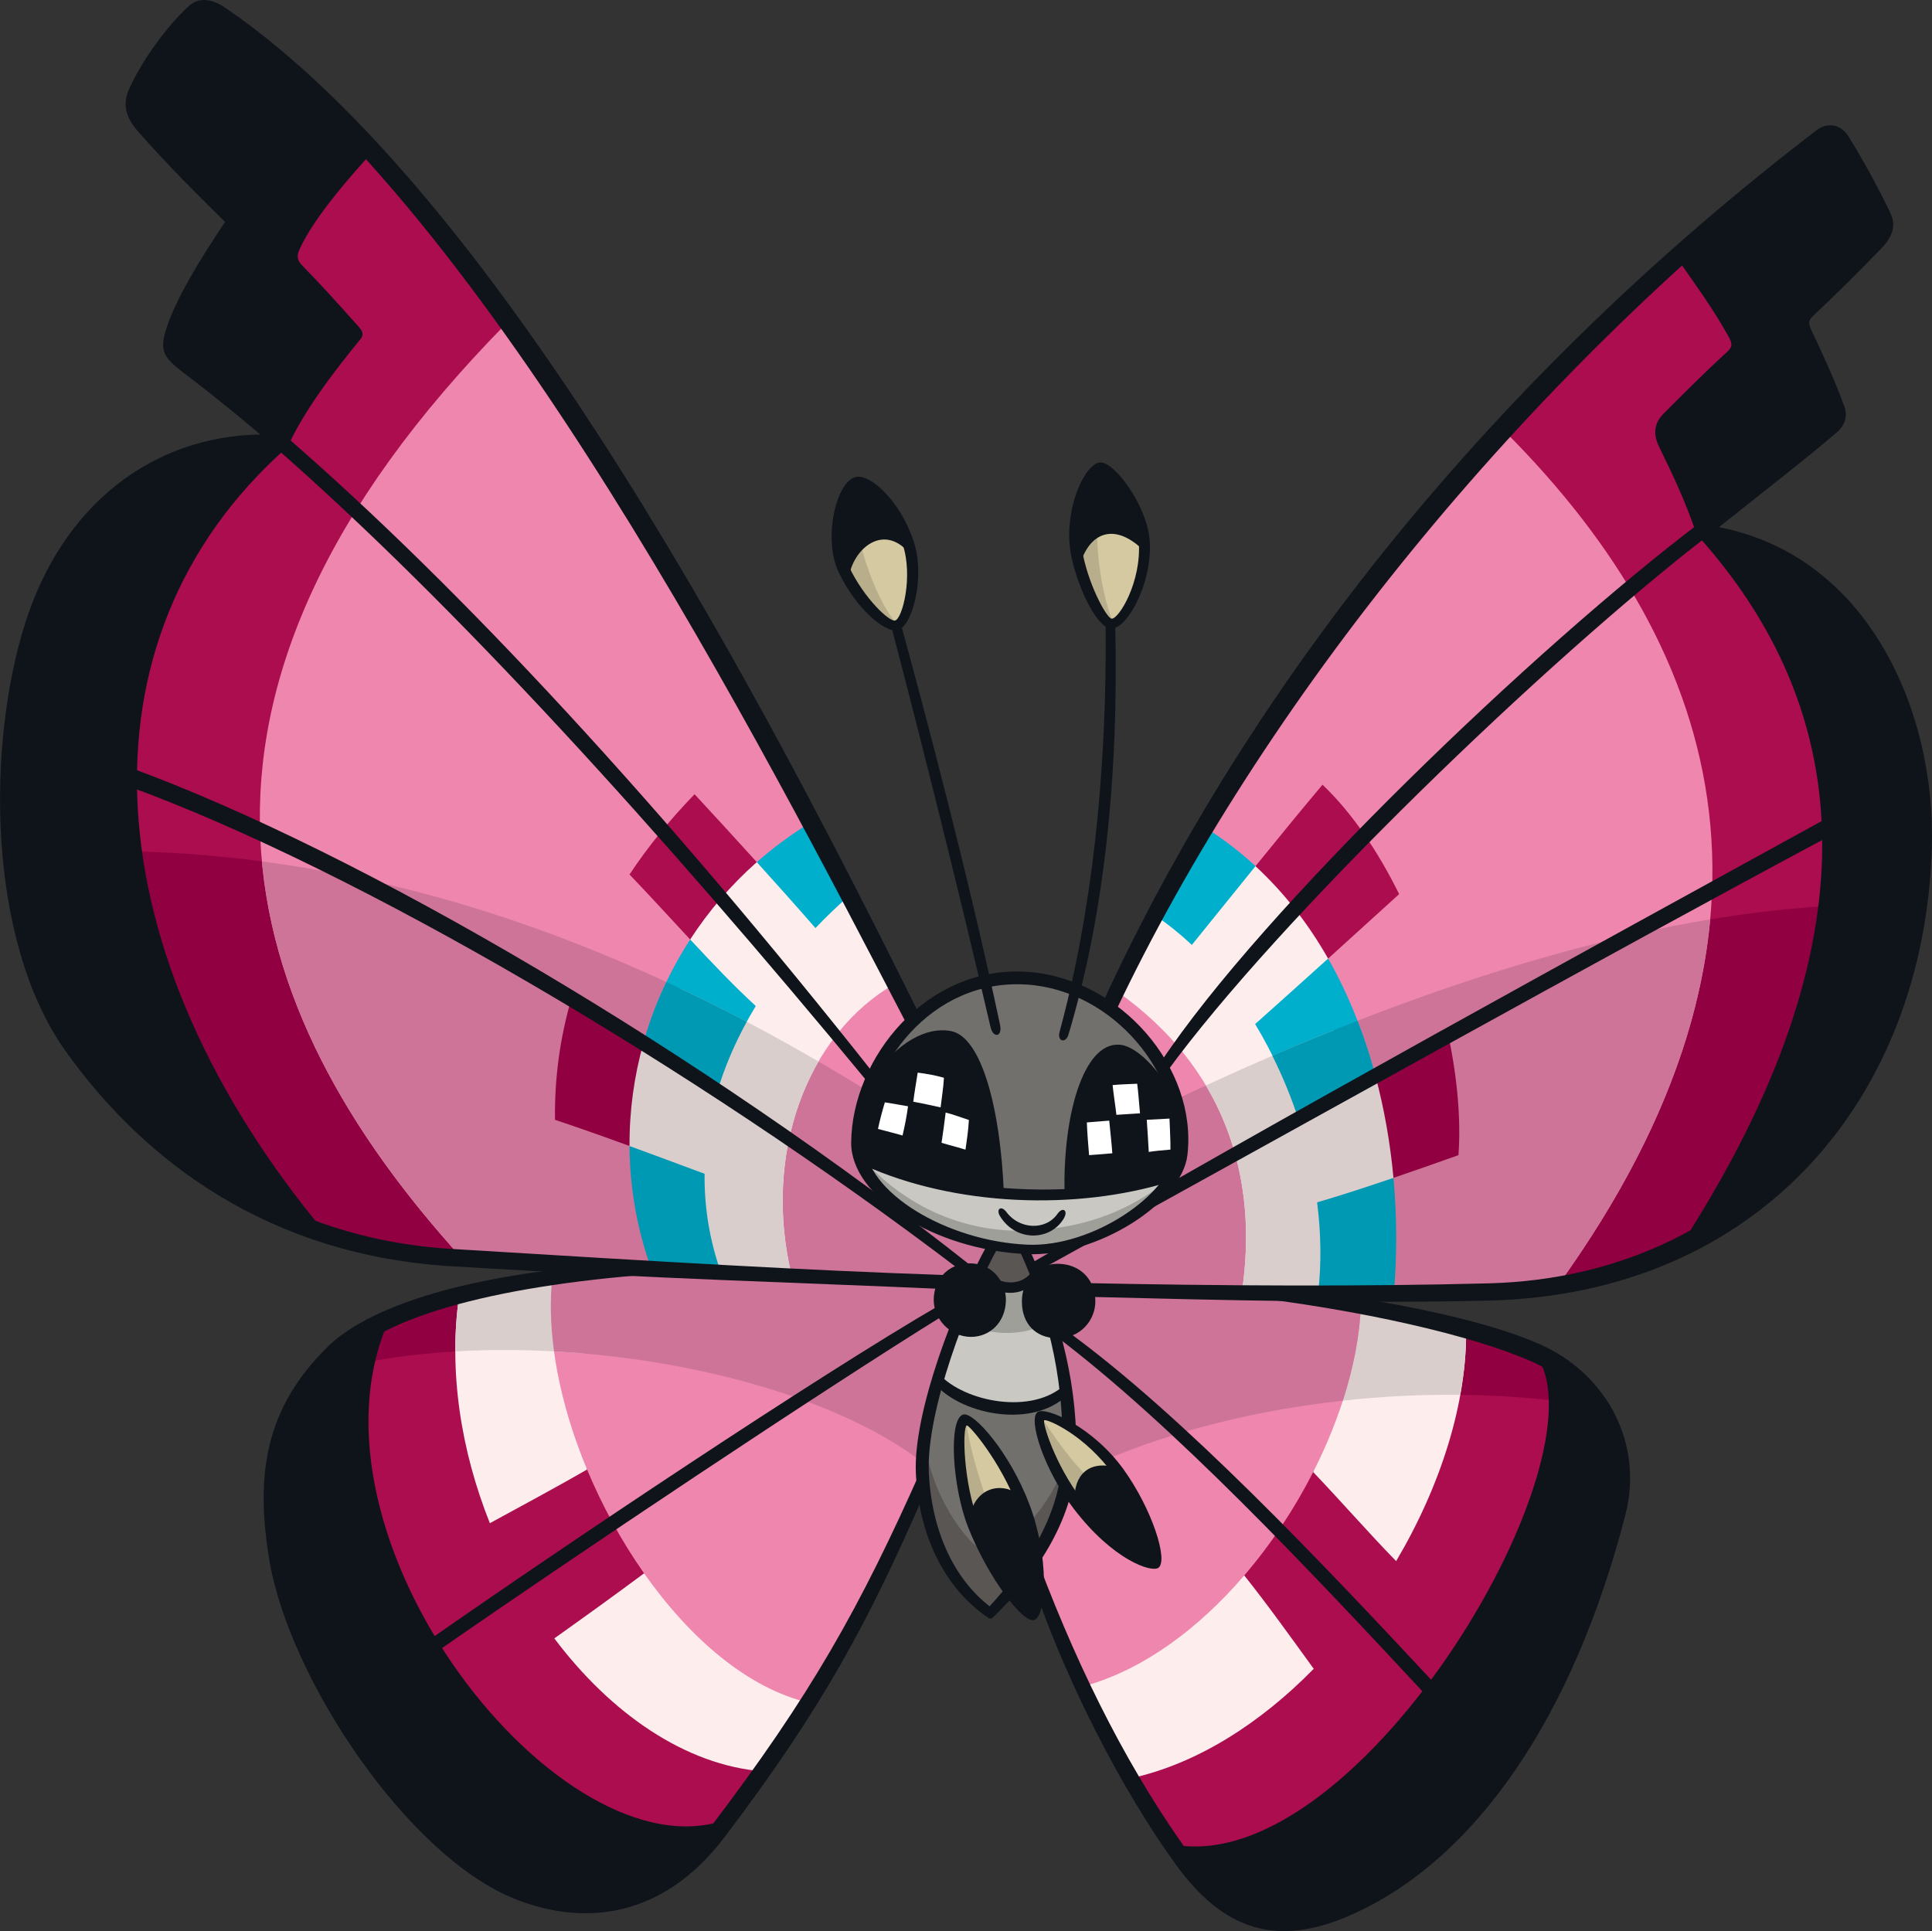 <?xml version="1.0" encoding="UTF-8"?>
<!-- Created with Inkscape (http://www.inkscape.org/) -->
<svg version="1.1" viewBox="0 0 296.54 296.44" xmlns="http://www.w3.org/2000/svg">
 <rect x="0" y="0" width="296.54" height="296.44" fill="#333333" stroke="none"/>
 <g stroke-width="5.545">
  <path d="m158.55 239.51c5.482 15.931 14.094 33.506 23.097 45.931 6.362 8.783 13.775 12.42 25.007 7.346 20.996-9.488 34.346-33.637 41.321-60.729 2.671-10.364-2.827-20.344-12.267-24.507-9.347-4.125-24.262-7.245-39.902-9.253-7.967 0.045-23.775-0.046-36.022-0.36 7.174 21.955 5.217 31.682-1.234 41.571" fill="#0f141b"/>
  <path d="m180.67 284.05c29.508 5.107 67.336-59.721 56.127-75.964-0.359-0.182-0.711-0.37-1.083-0.534-9.347-4.123-24.263-7.245-39.903-9.252-7.967 0.045-23.775-0.046-36.022-0.36 7.174 21.957 5.217 31.682-1.234 41.571 5.28 15.35 13.469 32.213 22.114 44.538" fill="#ab0d4e"/>
  <path d="m238.79 215.02c-0.125-2.79-0.763-5.158-1.995-6.939-0.358-0.181-0.71-0.369-1.083-0.532-9.347-4.123-24.263-7.245-39.903-9.252-7.967 0.045-23.775-0.046-36.022-0.36 4.268 13.06 5.302 21.791 4.085 28.806 19.624-9.832 47.778-14.81 74.92-11.723" fill="#910141"/>
  <path d="m201.56 225.97c4.779 5.035 8.519 9.354 12.731 13.674 6.825-11.521 10.914-24.341 10.742-35.761-7.321-1.702-12.623-2.908-20.4-4.269z" fill="#fdedec"/>
  <path d="m224.13 214.11c0.632-3.482 0.951-6.916 0.902-10.229-7.321-1.702-12.624-2.91-20.4-4.271l-1.843 15.8c6.948-0.92 14.12-1.379 21.342-1.3" fill="#dacecd"/>
  <path d="m100.13 194.59c-25.958 1.755-42.256 6.678-48.71 13.252-8.289 8.441-10.815 16.746-8.425 31.288 2.756 16.789 20.116 44.479 36.722 51.215 9.315 3.779 21.004 3.399 30.393-8.96 14.898-19.605 22.269-33.028 31.575-54.039-0.486-9.985 4.208-22.641 7.782-30.117-12.173-0.743-34.117-1.783-49.337-2.642" fill="#0f141b"/>
  <path d="m110.83 280.43c14.401-19.081 21.7-32.417 30.853-53.08-0.488-9.985 4.208-22.641 7.782-30.117-12.175-0.741-34.119-1.783-49.339-2.641-19.097 1.292-32.958 4.301-41.526 8.415-15.098 33.185 26.325 86.509 52.229 77.42" fill="#ab0d4e"/>
  <path d="m100.13 194.59c-19.097 1.292-32.958 4.301-41.526 8.415-0.887 1.952-1.575 3.974-2.085 6.049 28.002-5.289 66.67 1.288 85.171 15.479 0.373-9.453 4.532-20.513 7.778-27.302-12.173-0.743-34.117-1.783-49.337-2.642" fill="#910141"/>
  <path d="m90.101 225.58c-4.463 2.591-10.317 5.73-14.912 8.242-4.438-11.119-6.399-23.402-4.698-35.023 6.273-1.216 13.548-2.673 18.64-3.403z" fill="#fdedec"/>
  <path d="m170.18 154.79c22.476-48.403 63.268-97.885 109.52-133.72 1.035-0.801 2.218-0.542 2.862 0.509 2.202 3.567 3.976 6.868 6.122 11.303 0.735 1.519 0.285 3.074-1.172 4.554-3.281 3.33-6.389 6.686-10.233 10.532-0.929 0.931-0.98 1.663-0.39 2.89 2.011 4.16 3.576 8.032 5.002 11.896 0.342 0.93-0.023 1.841-0.735 2.449-5.189 4.449-11.691 9.804-19.838 16.303 21.856 3.675 34.446 25.525 33.77 48.559-1.129 38.404-27.375 67.142-66.653 68.174-18.957 0.497-45.443 0.182-68.647-0.3-0.698-2.237-1.614-4.446-2.623-6.196z" fill="#0f141b"/>
  <path d="m261.32 81.508c-1.834-5.275-3.352-8.421-5.74-13.335-0.842-1.732-0.646-2.85 0.429-3.924 2.257-2.26 6.555-6.398 9.887-9.409 1.272-1.151 1.128-2.421 0.428-3.657-2.495-4.407-4.471-7.294-7.956-12.277-37.279 33.517-69.241 75.082-88.188 115.89l-13.011 36.953c1.009 1.749 1.925 3.959 2.623 6.196 23.207 0.482 49.693 0.799 68.647 0.3 5.553-0.145 10.831-0.863 15.828-2.067l5.256-1.47c3.488-1.134 6.808-2.534 9.957-4.166 26.551-40.668 30.062-78.221 1.839-109.03" fill="#ab0d4e"/>
  <path d="m228.44 198.24c5.551-0.145 10.831-0.863 15.828-2.067l5.254-1.47c3.488-1.134 6.809-2.535 9.959-4.166 11.655-17.853 18.869-35.106 20.908-51.449-33.134 1.88-75.216 16.085-118.43 39.039l-4.795 13.618c1.009 1.749 1.925 3.959 2.623 6.196 23.207 0.482 49.693 0.799 68.647 0.3" fill="#910141"/>
  <path d="m230.88 66.116c-25.32 27.565-46.612 58.332-60.704 88.681l-13.012 36.952c1.009 1.749 1.925 3.959 2.623 6.197 23.206 0.48 49.693 0.797 68.647 0.298 3.698-0.097 7.283-0.44 10.739-1.014 38.296-53.117 26.172-96.673-8.297-131.11" fill="#ee86ad"/>
  <path d="m228.44 198.24c3.698-0.097 7.283-0.44 10.739-1.014 14.462-20.059 21.727-38.751 23.322-56.105-29.784 4.989-64.779 18.01-100.54 37.006l-4.795 13.618c1.009 1.749 1.925 3.959 2.623 6.196 23.207 0.482 49.693 0.799 68.647 0.3" fill="#ce7498"/>
  <path d="m140.27 156.66c-22.803-45.032-65.009-125.43-106.38-154.35-1.454-1.017-2.965-1.301-4.112-0.229-3.511 3.283-6.623 7.826-8.542 11.969-0.993 2.142-0.48 3.502 1.052 5.247 4.086 4.656 8.747 9.722 13.733 14.623-3.839 5.72-7.46 11.762-9.146 16.673-0.895 2.614-0.16 3.676 2.21 5.553 6.703 5.309 9.154 7.353 14.304 11.843-16.507-0.973-31.611 7.753-38.067 28.043-5.877 18.471-5.793 47.485 6.218 64.314 12.588 17.644 31.912 31.164 57.719 32.735 32.033 1.948 56.741 3.142 80.438 3.95 0.892-2.273 1.69-3.901 2.712-5.845z" fill="#0f141b"/>
  <path d="m69.26 193.08c32.033 1.948 56.741 3.142 80.439 3.951 0.891-2.275 1.688-3.901 2.71-5.847l-12.138-34.524c-18.68-36.885-50.378-97.498-83.973-134.11-3.742 4.125-9.32 10.829-11.396 15.583-0.53 1.211-0.596 2.111 0.302 3.03 3.336 3.406 6.141 6.284 9.549 10.146-4.388 5.456-9.084 11.668-11.363 16.684-34.759 29.55-29.554 79.616 5.135 120.92 6.367 2.259 13.28 3.715 20.734 4.17" fill="#ab0d4e"/>
  <path d="m48.526 188.9c6.367 2.259 13.28 3.715 20.734 4.17 32.033 1.948 56.743 3.141 80.438 3.95 0.892-2.273 1.69-3.901 2.71-5.845l-5.092-14.488c-44.475-30.444-85.61-44.924-126.72-46.004 2.752 19.405 12.373 39.692 27.93 58.217" fill="#910141"/>
  <path d="m70.919 193.17c31.221 1.885 55.497 3.057 78.78 3.85 0.891-2.275 1.69-3.903 2.71-5.847l-12.136-34.524c-14.583-28.8-37.104-72.057-62.265-107.07l-0.118-0.11c-57.02 57.808-41.83 105.34-6.968 143.71" fill="#ee86ad"/>
  <path d="m70.919 193.17c31.221 1.885 55.497 3.057 78.78 3.85 0.891-2.275 1.69-3.903 2.71-5.847l-5.092-14.488c-37.407-25.607-72.459-39.909-107.11-44.449 2.066 22.456 14.173 42.729 30.716 60.931" fill="#ce7498"/>
  <path d="m171.37 152.14c16.561 11.621 21.899 28.5 19.24 46.266 5.748 0.058 15.886 0.269 23.334 0.086l-2.774-7.744 2.713-9.931 3.346-9.597-6.125-6.107-6.694-7.277-0.551-10.684-1.385-10.414-9.762-3.774-5.66-0.219-2.122-5.727c-5.553 9.337-8.797 15.555-13.56 25.121" fill="#fdedec"/>
  <path d="m121.54 195.89c-4.543-18.505 2.192-37.139 15.916-44.926-3.163-5.843-8.348-15.794-13.092-24.509l-2.56 5.58-5.636 0.314-8.603 1.989-1.627 9.882-1.814 10.272-5.371 5.628-6.072 5.822 3.946 9.981 4.988 10.112-1.635 8.776c6.952 0.26 13.275 0.704 21.559 1.078" fill="#fdedec"/>
  <path d="m157.17 191.75c5.438 11.894 7.332 22.43 6.973 32.139-0.299 8.211-5.262 16.548-12.185 23.721-6.069-4.347-9.933-12.008-10.364-21.566-0.41-9.069 5.621-25.493 10.82-34.859 1.397 0.237 2.869 0.453 4.757 0.565" fill="#72706d"/>
  <path d="m150.26 195.37c-2.348 4.893-4.658 10.774-6.307 16.414 4.147 4.428 14.59 6.55 19.676 1.582-0.741-5.565-2.261-11.423-4.762-17.655-1.981 2.909-5.62 2.571-8.607-0.34" fill="#c9c8c3"/>
  <path d="m96.626 134.24c3.114 3.256 6.237 6.682 9.306 9.978 2.822-4.35 6.245-8.357 10.227-11.874-3.41-3.768-6.698-7.348-9.548-10.423-3.831 3.943-7.163 8.059-9.985 12.319" fill="#ab0d4e"/>
 </g>
 <g fill="#00afcc" stroke-width="5.545">
  <path d="m110.14 167.43c1.351-4.496 3.346-8.851 5.864-13.001-3.216-2.942-6.604-6.492-10.067-10.212-3.195 4.926-5.614 10.29-7.186 15.9 3.821 2.407 7.766 4.929 11.389 7.312"/>
  <path d="m124.51 126.21c-3.003 1.82-5.788 3.881-8.347 6.139 2.98 3.293 6.047 6.727 9.004 10.118 1.67-1.778 3.397-3.4 5.239-5.046-1.988-3.715-4.386-8.44-5.895-11.211"/>
  <path d="m192.65 157.2c2.731 4.518 4.946 9.421 6.585 14.45 3.164-1.723 7.54-4.147 11.861-6.544-1.69-6.294-4.072-12.383-7.245-17.962-3.693 3.336-7.582 6.834-11.202 10.056"/>
 </g>
 <g stroke-width="5.545">
  <path d="m202.99 120.46c-2.661 3.144-6.421 7.739-10.287 12.503 4.456 4.114 8.153 8.919 11.148 14.188 4.1-3.707 7.953-7.211 10.903-9.899-3.285-6.642-7.288-12.543-11.764-16.792" fill="#ab0d4e"/>
  <path d="m177.26 140.5c1.996 1.351 3.889 2.879 5.675 4.549 2.894-3.589 6.375-7.905 9.773-12.092-2.377-2.192-4.961-4.191-7.782-5.947-2.01 3.535-5.716 9.87-7.666 13.489" fill="#00afcc"/>
  <path d="m98.856 241.52c-4.693 3.478-8.44 6.187-13.775 9.983 8.632 11.472 20.076 19.473 32.014 20.409 3.558-5.251 6.334-9.339 9.845-15.468z" fill="#fdedec"/>
  <path d="m141.69 227.35c-0.486-9.984 4.208-22.641 7.782-30.115-12.175-0.743-34.119-1.784-49.337-2.644-5.565 0.377-10.683 0.9-15.359 1.554-0.961 8.888 1.16 19.423 5.328 29.431 2.337 5.608 5.316 11.048 8.755 15.941 7.012 9.973 15.94 17.669 25.248 19.843 6.657-10.615 11.737-20.819 17.583-34.011" fill="#ee86ad"/>
  <path d="m190.98 241.84c3.388 4.238 7.149 9.477 10.662 14.334-8.194 8.358-17.912 14.587-28.087 16.812-3.134-5.5-7.277-13.577-9.754-19.13z" fill="#fdedec"/>
  <path d="m208.89 200.29c-4.228-0.753-8.623-1.418-13.079-1.99-7.967 0.045-23.777-0.047-36.022-0.36 7.174 21.955 5.217 31.682-1.234 41.571 2.175 6.326 4.852 12.909 7.844 19.324 9.078-2.502 17.593-8.848 24.582-16.997 4.12-4.803 7.714-10.234 10.577-15.869 4.359-8.576 7.033-17.627 7.332-25.679" fill="#ee86ad"/>
  <path d="m89.529 207.76-0.399-12.37c-5.092 0.729-12.367 2.187-18.642 3.403-0.418 2.855-0.612 5.751-0.606 8.658 6.38-0.373 13.022-0.259 19.647 0.309" fill="#dacecd"/>
  <path d="m159.79 197.94c4.268 13.06 5.302 21.791 4.085 28.806 11.713-5.869 26.469-10.008 42.234-11.736 1.633-5.051 2.609-10.054 2.782-14.72-4.226-0.753-8.622-1.416-13.079-1.99-7.967 0.045-23.775-0.046-36.022-0.36" fill="#ce7498"/>
  <path d="m213.94 198.49-2.774-7.746 2.715-9.932 3.346-9.597-6.125-6.105-6.409-6.965c-6.452 2.591-12.998 5.427-19.602 8.482 5.648 9.476 7.21 20.443 5.515 31.776 5.75 0.057 15.886 0.269 23.334 0.086" fill="#dacecd"/>
  <path d="m101.61 186.04-1.635 8.776c6.952 0.26 13.275 0.704 21.559 1.078-2.922-11.906-1.172-23.859 4.098-32.946-7.084-4.117-14.092-7.813-21.044-11.114l-0.47 2.664-5.371 5.628-6.073 5.82 3.946 9.981z" fill="#dacecd"/>
  <path d="m141.96 221.62c1.392 9.397 7.53 16.281 9.077 16.42 1.796 0.164 8.74-3.271 12.905-14.303-0.404 9.56-6.204 18.795-11.841 23.782-4.738-2.367-12.098-13.233-10.141-25.899" fill="#595653"/>
  <path d="m114.62 156.84c-4.135-2.176-8.241-4.198-12.332-6.09-1.447 3.019-2.637 6.155-3.538 9.373 3.819 2.405 7.764 4.928 11.387 7.311 1.094-3.635 2.612-7.178 4.484-10.594" fill="#0099b3"/>
  <path d="m199.24 171.65c3.163-1.721 7.54-4.147 11.861-6.544-0.768-2.857-1.686-5.668-2.747-8.411-4.316 1.682-8.671 3.468-13.063 5.362 1.541 3.099 2.88 6.312 3.949 9.592" fill="#0099b3"/>
  <path d="m85.186 171.9c3.66 1.217 7.483 2.576 11.441 4.02-0.035-5.366 0.693-10.684 2.126-15.802-3.983-2.503-7.833-4.879-11.052-6.827-1.757 6.05-2.604 12.276-2.515 18.611" fill="#910141"/>
  <path d="m110.66 195.35c-1.802-5.131-2.571-10.158-2.513-15.164-3.939-1.466-7.789-2.901-11.521-4.264 0.038 6.313 1.121 12.694 3.353 18.889 3.234 0.154 7.248 0.368 10.68 0.54" fill="#0099b3"/>
  <path d="m222.29 158.88c-2.911 1.619-7.023 3.91-11.188 6.226 1.379 5.151 2.296 10.438 2.779 15.704 3.291-1.12 6.674-2.308 9.976-3.491 0.401-5.504-0.186-11.962-1.567-18.439" fill="#910141"/>
  <path d="m202.32 198.48c3.304 4e-4 8.311-2e-3 11.62 0.01 0.492-5.696 0.49-11.67-0.06-17.678-4.178 1.422-8.209 2.735-11.718 3.756 0.607 4.787 0.672 9.497 0.158 13.912" fill="#0099b3"/>
  <path d="m158.93 195.99c-2.75 2.514-5.8 2.171-8.826-0.375-1 2.071-1.946 4.221-2.919 6.507 2.861 3.07 10.644 3.439 14.345 0.366-0.757-2.02-1.674-4.332-2.6-6.499" fill="#9f9f9a"/>
  <path d="m158.93 195.99c-0.631-1.471-1.265-2.875-1.859-4.061-1.922-0.114-3.107-0.303-4.74-0.604-0.795 1.388-1.522 2.822-2.228 4.29 3.026 2.547 6.076 2.889 8.826 0.375" fill="#595653"/>
  <path d="m100.13 194.59c-5.565 0.375-10.684 0.898-15.357 1.553-0.385 3.548-0.27 7.366 0.265 11.302 21.74 1.19 43.949 7.345 56.651 17.089 0.373-9.453 4.532-20.513 7.778-27.302-12.173-0.743-34.117-1.783-49.337-2.642" fill="#ce7498"/>
 </g>
 <g fill="#0f141b" stroke-width="5.545">
  <path d="m158.02 191.8c5.021 11.082 7.525 21.699 7.138 32.198-0.357 9.708-6.682 18.34-12.532 24.082-0.537 0.527-0.633 0.484-1.194 0.092-6.544-4.554-10.428-12.599-10.856-22.055-0.425-9.395 6.042-26.069 10.963-35.044l1.708 0.297c-4.878 8.779-11.1 25.386-10.68 34.683 0.404 8.917 3.857 16.287 9.324 20.526 5.266-5.738 10.805-13.612 11.143-22.771 0.386-10.473-1.54-20.96-6.639-32.059z"/>
  <path d="m159.15 196.41c-2.022 2.78-6.144 2.78-9.239-0.253l0.686-1.441c2.899 2.892 6.428 2.737 7.908 0.275z"/>
  <path d="m163.71 214.25c-5.146 4.903-15.564 3.1-20.009-1.556l0.426-1.777c3.925 4.318 14.436 6.367 19.398 1.555z"/>
  <path d="m144.51 197.86c-21.761-0.982-42.316-1.478-75.286-3.484-27.58-1.678-46.803-15.707-59.131-32.984-12.088-16.942-12.182-47.015-6.211-65.786 5.843-18.366 19.742-28.654 36.069-28.907-2.947-2.477-5.974-5.05-11.801-9.495-3.195-2.434-3.75-3.475-2.496-7.128 1.428-4.163 4.297-9.122 8.89-16.006-4.314-4.26-8.69-8.578-13.41-13.954-2.014-2.294-2.314-4.311-1.246-6.62 2.067-4.459 5.673-9.38 9.037-12.52 1.379-1.293 3.33-1.379 5.699 0.242 42.87 29.308 84.251 109.7 106.49 154.51l-1.804 1.745c-22.892-43.942-63.944-124-105.97-153.92-1.37-0.974-2.163-0.934-3.094-0.062-3.265 3.049-5.834 6.609-7.842 10.946-0.687 1.481-0.558 2.309 0.92 4.06 4.487 5.314 8.573 9.684 13.356 14.421 0.635 0.63 0.756 1.104 0.123 2.041-4.687 6.988-7.246 11.791-8.669 15.937-0.74 2.151-0.317 2.559 1.948 4.321 6.189 4.812 8.899 7.26 13.792 11.761l-1.225 2.054c-18.191 0.712-30.19 9.493-35.908 27.472-5.892 18.516-5.78 46.284 6.102 62.929 11.891 16.667 30.354 30.696 56.459 32.285 33.245 2.023 53.934 3.279 76.39 4.031z"/>
  <path d="m47.007 188.5c-35.246-41.388-38.941-92.864-4.42-121.13 2.358-5.134 6.705-11.041 10.686-16-3.249-3.861-5.518-6.086-8.667-9.188-1.172-1.158-1.588-2.824-0.822-4.581 2.327-5.33 8.915-12.94 11.685-15.985l1.638 1.792c-2.771 3.055-8.951 9.883-11.194 15.018-0.404 0.926-0.244 1.593 0.445 2.299 2.785 2.843 5.116 5.415 8.845 9.603 0.523 0.59 0.567 1.189 0.185 1.655-4.624 5.64-8.829 11.324-11.179 16.491-0.034 0.074-0.081 0.14-0.144 0.193-33.386 29.543-29.731 78.08 6.018 120.77z"/>
  <path d="m133.55 166.55c-32.813-39.77-63.838-73.752-90.903-97.52l1.225-2.054c27.066 23.492 57.844 56.857 90.299 97.902z"/>
  <path d="m19.717 117.75c35.92 13.087 88.265 44.034 129.62 76.788l-2.099 0.337c-41.087-31.255-92.405-61.321-127.35-74.111z"/>
  <path d="m169.2 154.04c22.783-49.604 60.47-96.437 109.65-134.07 1.452-1.111 3.6-1.096 4.888 0.995 2.152 3.489 4.142 7.034 6.358 11.612 0.903 1.867 0.642 3.55-1.481 5.715-3.595 3.668-6.233 6.358-10.411 10.285-0.665 0.63-0.628 1.135-0.214 2.02 1.561 3.337 3.406 7.195 5.079 11.737 0.542 1.47 0.148 2.928-1.077 3.979-5.164 4.429-10.603 8.582-18.152 14.614 22.818 4.417 33.296 28.095 32.677 49.165-1.125 38.319-26.302 68.552-68.068 69.563-18.918 0.458-40.953-0.066-61.266-0.578l-0.613-2.114c20.665 0.424 42.637 0.546 61.931 0.039 40.051-1.054 64.052-32.67 65.06-67.054 0.615-20.961-11.07-43.132-30.646-46.602l-2.116-3.023c7.971-6.355 13.551-11.009 18.92-15.614 0.966-0.829 0.973-1.213 0.605-2.294-1.309-3.889-2.848-7.503-4.628-11.191-0.76-1.575-0.521-2.874 0.706-4.095 3.828-3.814 6.66-6.829 10.083-10.477 1.289-1.374 1.434-2.078 0.857-3.356-1.938-4.285-3.356-6.9-5.488-10.354-0.576-0.933-1.097-1.172-2.146-0.353-46.01 35.931-85.947 85.101-108.55 132.83z"/>
  <path d="m257.87 191.35c28.204-43.491 29.049-79.896 2.631-109.22-0.048-0.057-0.09-0.124-0.114-0.194-1.848-5.325-3.442-8.637-5.767-13.424-0.996-2.042-0.589-3.704 0.7-4.994 2.373-2.374 6.424-6.466 9.68-9.411 0.914-0.827 0.97-1.287 0.276-2.514-2.462-4.35-4.413-7-7.834-11.888l1.791-1.581c3.51 5.015 5.582 8.06 8.096 12.503 1.07 1.89 0.932 3.54-0.627 4.948-3.242 2.932-7.607 6.971-9.969 9.334-0.822 0.824-0.948 1.541-0.26 2.956 2.33 4.794 3.823 7.862 5.672 13.183 27.346 29.427 26.748 66.325-1.121 108.68z"/>
  <path d="m262.16 82.227c-24.415 18.818-65.81 58.56-83.225 82.52l-0.841-1.592c15.68-23.714 57.8-63.952 82.708-82.825z"/>
  <path d="m158.16 193.98c37.712-22.061 86.851-48.924 122.72-68.64l0.048 2.947c-34.813 18.606-83.582 45.835-122.07 67.085z"/>
  <path d="m141.84 229.36c-8.209 18.825-15.177 32.324-30.7 52.74-9.142 12.019-21.009 13.794-32.047 9.426-16.535-6.54-34.781-33.929-37.773-52.157-2.108-12.822-0.75-23.112 9.022-32.677 5.974-5.847 20.086-10.736 41.596-12.448l13.055 1.021c-25.835 1.529-44.951 6.021-52.445 13.612-8.603 8.711-10.297 17.299-8.011 30.107 3.178 17.817 20.349 43.918 35.668 50.125 9.51 3.853 20.059 2.93 28.82-8.598 15.412-20.283 22.892-33.547 32.545-55.293z"/>
  <path d="m110.01 281.53c-27.099 8.346-67.078-45.324-52.661-77.911l2.436-1.173c-15.138 33.392 26.434 86.204 51.863 76.817z"/>
  <path d="m144.82 201.92c-18.303 11.327-56.537 36.839-78.027 51.806l-1.164-1.813c21.062-14.749 59.784-40.624 78.607-51.571z"/>
  <path d="m201.9 198.21c14.792 2.172 26.734 4.739 34.418 8.127 10.305 4.546 15.978 15.254 13.174 26.148-7.948 30.86-22.928 53.087-42.319 61.558-11.137 4.863-19.332 2.347-26.694-7.817-8.476-11.702-16.446-27.668-21.113-40.823l0.074-5.348c6.675 17.669 14.329 32.391 23.305 44.791 6.545 9.029 14.027 10.942 23.292 6.731 18.238-8.291 32.53-29.952 40.347-59.954 2.25-8.63-1.544-18.32-11.317-22.631-9.075-4.003-26.073-7.909-44.679-10.083z"/>
  <path d="m179.98 283.13c28.928 5.474 68.039-61.301 55.262-75.816l2.927 1.454c10.425 17.142-27.298 80.895-56.748 76.35z"/>
  <path d="m219.37 260.75c-18.095-19.449-39.422-42.242-57.794-56.014l2.334-0.311c17.633 12.857 38.797 35.206 56.621 54.36z"/>
 </g>
 <g stroke-width="5.545">
  <path d="m131.77 175.4c0.118-13.195 11.431-26.153 25.895-25.176 13.475 0.908 25.149 13.839 23.623 26.953-0.78 6.699-12.874 15.094-23.609 14.636-13.319-0.565-25.98-8.366-25.909-16.413" fill="#72706d"/>
  <path d="m132.86 168.41c3.717-6.619 8.881-10.409 12.866-9.444 4.209 1.021 6.772 10.593 7.691 24.186-5.476-0.48-14.976-2.036-21.289-5.285-0.766-2.45-0.155-6.964 0.732-9.457" fill="#0f141b"/>
  <path d="m164.11 183.3c-0.125-10.101 2.322-22.199 7.539-22.126 2.611 0.036 6.47 4.377 9.479 10.309 0.524 4.197 0.372 6.987-1.099 9.072-4.168 1.195-10.055 2.573-15.919 2.745" fill="#0f141b"/>
 </g>
 <g fill="#fff" stroke-width="5.545">
  <path d="m134.12 173.67c1.471 0.458 3.204 0.979 4.796 1.438 0.474-2.007 0.749-3.819 0.98-5.699-1.482-0.283-3.058-0.591-4.461-0.826-0.46 1.439-1.009 3.493-1.316 5.087"/>
  <path d="m140.06 163.86c-0.114 1.89-0.287 3.969-0.489 5.617 1.703 0.325 3.627 0.571 5.237 0.955 0.359-1.671 0.523-3.305 0.664-5.369-1.807-0.552-3.637-0.989-5.412-1.202"/>
  <path d="m144.8 170.23c-0.21 1.736-0.507 3.822-0.794 5.617 1.258 0.49 3.056 1.084 4.557 1.573 0.281-1.99 0.665-3.572 0.773-5.783-1.248-0.414-3.019-1.045-4.536-1.408"/>
  <path d="m166.65 177.91c1.692-0.111 2.975-0.219 4.669-0.366-0.106-1.798-0.366-3.996-0.56-6.118-1.435 0.102-2.978 0.232-4.51 0.359 0.075 2.211 0.217 3.882 0.401 6.126"/>
  <path d="m170.17 166.07c0.173 1.939 0.532 4.043 0.683 5.657 1.617-0.115 3.187-0.215 4.731-0.299-0.155-1.768-0.304-3.845-0.553-5.644-1.801 0.076-3.39 0.138-4.861 0.285"/>
  <path d="m180.04 171.13c-1.4 0.062-3.206 0.161-4.63 0.241 0.168 1.924 0.276 4.089 0.391 6.064 1.363-0.111 3.036-0.346 4.398-0.457 0.037-1.806-0.082-3.788-0.159-5.848"/>
 </g>
 <g stroke-width="5.545">
  <path d="m149.21 194.59c-3.115-0.204-5.023 2.133-5.024 4.987 8.2e-4 2.613 2.195 4.982 4.862 4.981 2.414-4e-5 4.397-2.033 4.494-4.904 0.082-2.409-1.841-4.901-4.333-5.064" fill="#0f141b"/>
  <path d="m162.82 194.75c-2.906-0.271-5.113 1.812-5.066 5.071 0.043 2.866 1.828 4.864 4.535 4.899 1.99 0.028 4.985-1.734 4.986-4.986-4e-3 -2.65-1.842-4.738-4.455-4.985" fill="#0f141b"/>
  <path d="m157.11 231.08c-2.739-7.189-7.989-13.437-8.993-13.194-1.347 0.33-1.102 10.053 1.355 16.262 2.781 7.024 7.808 14.336 9.034 13.805 1.227-0.533 1.865-8.322-1.395-16.873" fill="#d5c9a1"/>
  <path d="m159.73 217.39c-0.8 0.622 1.027 7.443 5.725 13.602 5.11 6.699 10.994 9.679 11.892 9.024 0.898-0.655-1.27-7.926-5.645-14.012-4.502-6.264-11.238-9.189-11.973-8.616" fill="#d5c9a1"/>
  <path d="m180.1 180.46c-16.538 5.236-36.213 2.908-47.959-2.596 2.171 7.108 13.586 13.44 25.535 13.947 9.025 0.384 19.009-5.488 22.424-11.351" fill="#c9c8c3"/>
  <path d="m131.52 73.957c-2.234 0.448-4.366 8.397-1.935 13.476 2.48 5.174 6.746 9.003 8.087 8.544 1.854-0.641 3.4-7.678 1.741-12.707-1.976-5.987-5.989-9.697-7.893-9.313" fill="#d5c9a1"/>
  <path d="m168.95 71.771c-1.503 0.096-5.179 6.286-3.544 13.71 1.168 5.295 4.185 10.268 5.192 10.267 1.837-2.81e-4 5.472-6.482 5.023-12.705-0.383-5.34-5.165-11.371-6.671-11.272" fill="#d5c9a1"/>
 </g>
 <g fill="#0f141b" stroke-width="5.545">
  <path d="m139.56 83.819c-0.049-0.183-0.093-0.37-0.158-0.547-1.976-5.987-5.989-9.695-7.893-9.313-2.234 0.448-4.365 8.399-1.935 13.476 0.032 0.063 0.063 0.122 0.095 0.184 0.796-4.379 5.862-8.164 9.887-3.799"/>
  <path d="m175.64 83.658c-8e-3 -0.205-5e-3 -0.411-0.021-0.616-0.382-5.339-5.165-11.369-6.671-11.27-1.501 0.096-5.179 6.284-3.544 13.71 9e-3 0.038 0.02 0.076 0.029 0.114 1.652-5.016 5.746-6.165 10.207-1.937"/>
  <path d="m149.47 234.14c2.781 7.024 7.808 14.336 9.034 13.805 1.227-0.531 1.865-8.322-1.395-16.873-0.075-0.197-0.157-0.393-0.237-0.587-3.741-2.749-6.937-0.512-7.54 3.26 0.043 0.132 0.092 0.268 0.139 0.395"/>
  <path d="m177.34 240.01c0.89-0.649-1.222-7.757-5.497-13.801-4.231-1.588-6.687 1.43-6.168 5.059 5.057 6.494 10.781 9.388 11.665 8.743"/>
 </g>
 <g fill="#b8ae8c" stroke-width="5.545">
  <path d="m132.1 83.51c0.815 3.325 2.7 8.799 5.504 12.284-1.612 0.06-4.703-2.066-7.911-8.191 0.426-1.532 0.901-2.709 2.407-4.093"/>
  <path d="m168.4 81.546c-0.028 4.624 0.969 10.464 2.472 14.066-1.501-0.568-4.256-4.252-5.505-10.179 0.765-1.534 0.964-2.666 3.033-3.887"/>
  <path d="m148.17 217.84c0.7 4.261 1.97 8.846 3.242 12.206-0.902 0.776-1.925 2.127-2.088 3.603-1.805-4.709-2.872-14.335-1.154-15.809"/>
  <path d="m159.71 217.31c1.968 3.112 4.757 7.042 7.296 9.459-1.024 1.066-1.555 2.376-1.309 4.587-2.951-3.971-6.763-11.506-5.987-14.045"/>
 </g>
 <g fill="#0f141b" stroke-width="5.545">
  <path d="m130.34 87.049c-2.176-4.543-0.236-11.97 1.361-12.299 1.008-0.21 4.777 2.522 6.852 8.803 1.629 4.935-0.046 11.45-1.18 11.704-0.88 0.197-4.704-3.352-7.032-8.208m7.523 9.68c2.256-0.777 4.163-8.285 2.364-13.668-2.053-6.141-6.564-10.308-8.849-9.848-3.033 0.611-5.105 9.511-2.649 14.634 2.925 6.104 7.486 9.447 9.135 8.883"/>
  <path d="m140.04 85.502c-4.23-5.757-9.316-1.129-9.773 3.374l-1.045-2.267c1.317-5.361 6.923-7.173 10.019-3.955z"/>
  <path d="m174.79 83.112c0.446 6.186-3.027 11.882-4.16 11.86-0.68-0.012-3.321-4.65-4.384-9.699-1.465-6.97 1.99-12.765 2.763-12.77 0.717-0.003 5.393 5.209 5.781 10.608m-10.306 2.53c1.103 5.011 4.003 10.85 6.115 10.849 2.476-6.48e-4 6.327-7.076 5.863-13.531-0.382-5.304-5.375-12.047-7.546-11.976-2.509 0.083-5.945 7.796-4.433 14.658"/>
  <path d="m175.67 84.636c-4.527-4.548-8.472-2.989-9.932 2.14l-0.606-2.321c1.832-4.783 6.241-5.805 10.467-1.722z"/>
  <path d="m138.23 95.637c3.499 12.754 10.395 38.634 15.269 61.695 0.388 1.834-1.054 2.114-1.466 0.33-5.286-22.898-11.945-49.009-15.291-61.73z"/>
  <path d="m171.17 95.694c0.58 23.94-1.784 45.104-7.169 63.121-0.419 1.406-1.768 1.063-1.37-0.406 4.877-18.017 7.319-39.265 7.072-63.167z"/>
 </g>
 <path d="m160.68 188.69c7.265-0.779 13.581-3.285 19.486-8.313-3.994 6.557-14.445 12.094-23.083 11.655-9.956-0.51-21.242-5.693-25.335-14.884 6.189 7.237 14.062 11.018 22.276 11.683 2.132 0.162 4.185 0.168 6.656-0.142" fill="#9f9f9a"/>
 <g fill="#0f141b" stroke-width="5.545">
  <path d="m157.64 151.14c13.32 0.898 24.015 13.961 22.635 25.806-0.741 6.36-12.537 14.54-22.573 14.122-12.465-0.532-25.01-8.151-24.942-15.655 0.106-11.588 10.093-25.276 24.88-24.273m24.615 26.174c1.561-13.43-10.328-27.169-24.559-28.129-15.414-1.06-26.933 13.175-27.05 26.213-0.074 8.222 12.676 16.509 26.99 17.118 10.66 0.448 23.758-7.821 24.619-15.202"/>
  <path d="m179.47 181.43c-14.294 4.415-32.873 3.768-46.926-2.587l-0.612-1.867c11.533 5.574 32.325 8.009 48.61 2.585z"/>
  <path d="m145.15 170.78c1.203 0.3 2.657 0.857 3.563 1.145-0.097 1.713-0.309 3.028-0.523 4.556-1.317-0.428-2.452-0.672-3.673-1.057 0.241-1.53 0.461-3.321 0.632-4.644m4.06 0.041c-0.994-0.329-2.191-0.746-3.564-1.113 0.181-1.395 0.364-2.737 0.477-4.34 0.05-0.705-0.169-0.933-0.798-1.12-1.882-0.574-2.814-0.741-4.561-0.952-0.688-0.088-1.01 0.104-1.123 0.818-0.286 1.798-0.503 3.158-0.65 4.511-1.064-0.189-2.101-0.361-3.146-0.536-0.65-0.112-0.837 3e-3 -1.04 0.636-0.427 1.347-0.96 3.011-1.287 4.696-0.119 0.643 0.022 0.865 0.596 1.043 1.475 0.459 2.672 0.827 4.27 1.286 0.678 0.191 1.013 0.058 1.204-0.612 0.435-1.534 0.647-3.146 0.852-4.829 1.271 0.248 2.385 0.479 3.452 0.725-0.179 1.377-0.396 2.847-0.646 4.426-0.111 0.696-0.038 0.901 0.551 1.106 1.813 0.62 3.121 0.948 4.386 1.192 0.701 0.136 1.004 0.105 1.103-0.595 0.284-2.019 0.506-3.038 0.614-5.281 0.031-0.59-0.147-0.878-0.693-1.062m-8.346-6.165c1.311 0.17 2.62 0.385 4.024 0.791-0.069 1.427-0.351 3.14-0.509 4.544-1.195-0.276-2.764-0.595-4.195-0.875 0.16-1.304 0.433-2.926 0.68-4.46m-5.041 4.563c1.089 0.187 2.419 0.389 3.555 0.602-0.204 1.57-0.498 2.966-0.84 4.488-1.229-0.361-2.421-0.642-3.773-1.013 0.285-1.36 0.702-2.914 1.058-4.077"/>
  <path d="m179.65 176.47c-0.993 0.086-2.403 0.208-3.328 0.359-0.11-1.809-0.193-3.536-0.308-4.932 1.038-0.056 2.466-0.139 3.491-0.187 0.06 1.622 0.159 3.317 0.145 4.76m1.061-5.077c-0.02-0.61-0.269-0.817-0.94-0.815-1.142 0.049-2.387 0.125-3.581 0.192-0.148-1.774-0.279-3.612-0.485-5.109-0.067-0.499-0.169-0.571-0.766-0.597-1.624 0.067-3.147 0.153-4.842 0.323-0.503 0.051-0.669 0.147-0.612 0.752 0.093 1.021 0.413 3.335 0.588 4.781-1.188 0.086-2.317 0.166-3.619 0.275-0.778 0.067-0.817 0.344-0.796 0.843 0.076 2.304 0.13 3.599 0.307 5.777 0.058 0.696 0.171 0.82 0.86 0.798 1.521-0.052 2.815-0.217 4.396-0.356 0.62-0.054 0.83-0.305 0.797-0.888-0.09-1.518-0.34-3.228-0.543-5.128 1.139-0.08 2.256-0.149 3.357-0.213 0.116 1.554 0.19 3.286 0.312 5.355 0.036 0.56 0.215 0.763 0.826 0.673 1.081-0.163 2.978-0.29 4.214-0.369 0.465-0.031 0.677-0.171 0.689-0.705 0.035-1.646-0.098-3.764-0.162-5.588m-9.939-4.827c1.254-0.12 2.564-0.146 3.776-0.206 0.175 1.327 0.29 3.035 0.429 4.544-1.188 0.066-2.392 0.143-3.624 0.228-0.09-0.95-0.485-3.511-0.581-4.566m-0.517 5.457c0.161 1.771 0.384 3.589 0.475 5.015-1.236 0.103-2.333 0.206-3.569 0.285-0.134-1.691-0.275-3.237-0.34-5.025 1.15-0.093 2.341-0.198 3.434-0.275"/>
  <path d="m152.73 183.06c-0.823-12.593-3.505-22.505-7.164-23.392-3.745-0.911-8.772 3.033-12.361 9.428l0.825-3.769c3.644-5.191 8.026-7.769 11.917-7.053 4.77 0.878 7.633 12.152 8.129 24.847z"/>
  <path d="m163.4 183.29c-0.292-12.216 2.935-23.15 8.283-22.925 2.571 0.033 6.254 3.634 9.117 9.066l-0.164 2.535c-2.976-5.861-6.786-9.927-8.95-9.968-4.094-0.075-6.9 10.013-6.897 21.289z"/>
  <path d="m149.22 195.33c1.698 0.109 3.501 1.671 3.41 4.321-0.081 2.53-1.646 4.208-3.585 4.21-2.169 7e-5 -3.967-1.934-3.968-4.276 9.9e-4 -2.792 2.037-4.397 4.143-4.256m5.173 4.384c0.09-2.705-1.842-5.552-5.127-5.768-3.289-0.225-5.951 2.093-5.95 5.618 3e-3 2.888 2.484 5.659 5.729 5.656 2.814-1.3e-4 5.233-2.128 5.347-5.506"/>
  <path d="m158.71 199.84c-0.047-3.201 2.459-4.561 4.144-4.403 1.768 0.165 3.493 1.697 3.494 4.277 2e-3 2.627-2.256 4.35-4.043 4.271-1.973-0.088-3.557-1.448-3.595-4.145m9.414-0.086c-1e-3 -2.894-1.846-5.417-5.18-5.729-3.639-0.327-6.149 2.395-6.095 5.879 0.048 3.347 2.151 5.501 5.426 5.521 3.606 0.026 5.852-2.803 5.849-5.67"/>
  <path d="m156.27 231.44c3.444 9.038 2.495 15.53 1.997 15.688-0.502 0.164-4.997-5.731-8.003-13.325-2.466-6.229-2.562-14.753-1.875-14.983 0.359-0.125 5.128 5.398 7.881 12.62m2.52 17.219c1.81-0.784 2.31-9.61-0.835-17.862-2.964-7.773-8.449-14.063-10.087-13.662-2.335 0.564-1.74 11.07 0.742 17.342 3.051 7.71 8.497 14.903 10.18 14.183"/>
  <path d="m157.37 231.74c-3.95-3.544-7.392-0.813-7.533 3.289l-0.945-2.51c0.941-3.949 4.423-5.144 7.533-3.138z"/>
  <path d="m170.93 226.41c4.386 6.103 6.346 12.547 5.911 12.941-0.422 0.383-5.717-2.461-10.683-8.969-4.375-5.733-6.213-12.179-5.872-12.364 0.409-0.223 6.181 2.176 10.645 8.391m6.874 14.254c1.559-1.134-0.997-9.042-5.343-15.09-4.695-6.536-12.02-9.74-13.227-8.803-1.461 1.139 1.016 8.861 5.545 14.795 6.05 7.931 11.968 9.869 13.025 9.098"/>
  <path d="m172.4 227.16c-4.204-2.029-6.688 1.228-5.881 5.115l-1.576-1.963c-0.152-3.823 2.136-6.175 6.23-5.079z"/>
  <path d="m153.53 186.76c-0.735-1.161 0.133-1.8 0.945-0.704 1.952 2.644 5.992 2.906 7.838 0.275 0.805-1.145 1.685-0.523 0.978 0.691-2.001 3.43-7.253 3.693-9.761-0.263"/>
 </g>
</svg>
